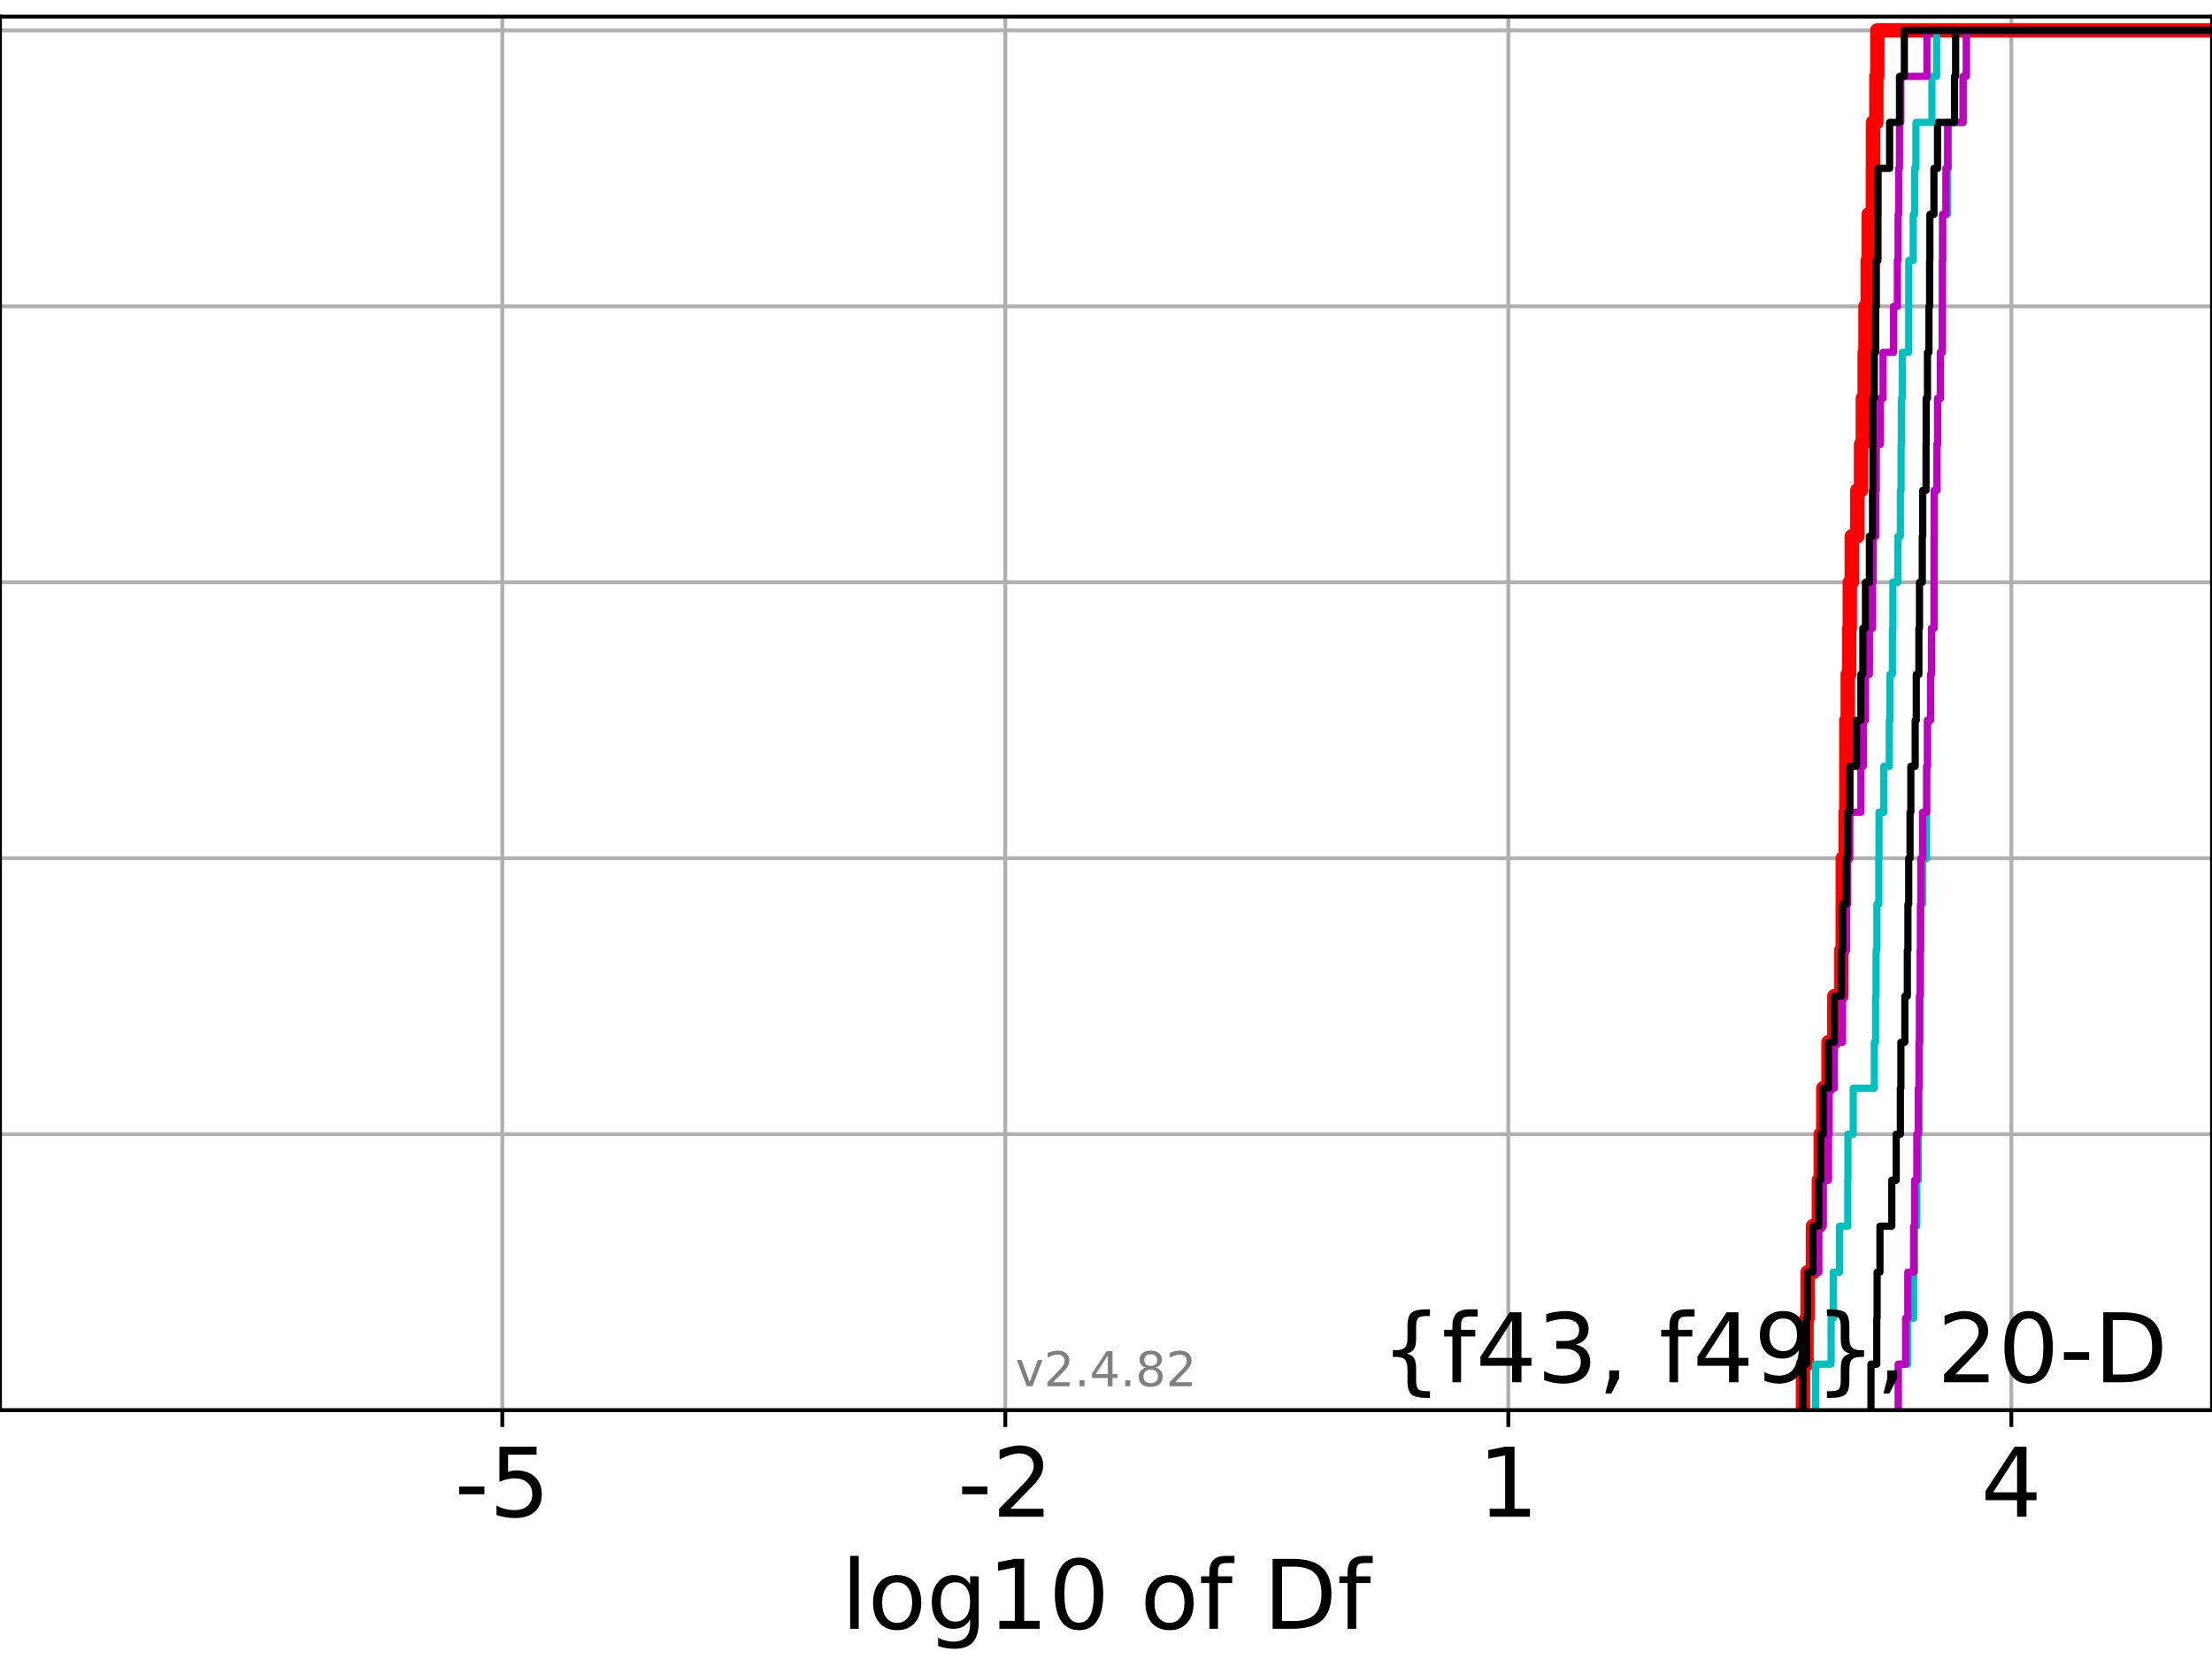 <?xml version="1.0" encoding="utf-8" standalone="no"?>
<!DOCTYPE svg PUBLIC "-//W3C//DTD SVG 1.1//EN"
  "http://www.w3.org/Graphics/SVG/1.1/DTD/svg11.dtd">
<!-- Created with matplotlib (https://matplotlib.org/) -->
<svg height="345.6pt" version="1.1" viewBox="0 0 460.8 345.6" width="460.8pt" xmlns="http://www.w3.org/2000/svg" xmlns:xlink="http://www.w3.org/1999/xlink">
 <defs>
  <style type="text/css">*{stroke-linecap:butt;stroke-linejoin:round;}</style>
 </defs>
 <g id="figure_1">
  <g id="patch_1">
   <path d="M 0 345.6 
L 460.8 345.6 
L 460.8 0 
L 0 0 
z
" style="fill:#ffffff;"/>
  </g>
  <g id="axes_1">
   <g id="patch_2">
    <path d="M 0 293.76 
L 460.8 293.76 
L 460.8 3.456 
L 0 3.456 
z
" style="fill:#ffffff;"/>
   </g>
   <g id="matplotlib.axis_1">
    <g id="xtick_1">
     <g id="line2d_1">
      <path clip-path="url(#p57c372c59f)" d="M 104.636 293.76 
L 104.636 3.456 
" style="fill:none;stroke:#b0b0b0;stroke-linecap:square;stroke-width:0.8;"/>
     </g>
     <g id="line2d_2">
      <defs>
       <path d="M 0 0 
L 0 3.5 
" id="mbb8f0f26c1" style="stroke:#000000;stroke-width:0.8;"/>
      </defs>
      <g>
       <use style="stroke:#000000;stroke-width:0.8;" x="104.636" xlink:href="#mbb8f0f26c1" y="293.76"/>
      </g>
     </g>
     <g id="text_1">
      <!-- -5 -->
      <g transform="translate(94.666 315.957)scale(0.2 -0.2)">
       <defs>
        <path d="M 4.891 31.391 
L 31.203 31.391 
L 31.203 23.391 
L 4.891 23.391 
z
" id="DejaVuSans-45"/>
        <path d="M 10.797 72.906 
L 49.516 72.906 
L 49.516 64.594 
L 19.828 64.594 
L 19.828 46.734 
Q 21.969 47.469 24.109 47.828 
Q 26.266 48.188 28.422 48.188 
Q 40.625 48.188 47.75 41.5 
Q 54.891 34.812 54.891 23.391 
Q 54.891 11.625 47.562 5.094 
Q 40.234 -1.422 26.906 -1.422 
Q 22.312 -1.422 17.547 -0.641 
Q 12.797 0.141 7.719 1.703 
L 7.719 11.625 
Q 12.109 9.234 16.797 8.062 
Q 21.484 6.891 26.703 6.891 
Q 35.156 6.891 40.078 11.328 
Q 45.016 15.766 45.016 23.391 
Q 45.016 31 40.078 35.438 
Q 35.156 39.891 26.703 39.891 
Q 22.75 39.891 18.812 39.016 
Q 14.891 38.141 10.797 36.281 
z
" id="DejaVuSans-53"/>
       </defs>
       <use xlink:href="#DejaVuSans-45"/>
       <use x="36.084" xlink:href="#DejaVuSans-53"/>
      </g>
     </g>
    </g>
    <g id="xtick_2">
     <g id="line2d_3">
      <path clip-path="url(#p57c372c59f)" d="M 209.424 293.76 
L 209.424 3.456 
" style="fill:none;stroke:#b0b0b0;stroke-linecap:square;stroke-width:0.8;"/>
     </g>
     <g id="line2d_4">
      <g>
       <use style="stroke:#000000;stroke-width:0.8;" x="209.424" xlink:href="#mbb8f0f26c1" y="293.76"/>
      </g>
     </g>
     <g id="text_2">
      <!-- -2 -->
      <g transform="translate(199.454 315.957)scale(0.2 -0.2)">
       <defs>
        <path d="M 19.188 8.297 
L 53.609 8.297 
L 53.609 0 
L 7.328 0 
L 7.328 8.297 
Q 12.938 14.109 22.625 23.891 
Q 32.328 33.688 34.812 36.531 
Q 39.547 41.844 41.422 45.531 
Q 43.312 49.219 43.312 52.781 
Q 43.312 58.594 39.234 62.25 
Q 35.156 65.922 28.609 65.922 
Q 23.969 65.922 18.812 64.312 
Q 13.672 62.703 7.812 59.422 
L 7.812 69.391 
Q 13.766 71.781 18.938 73 
Q 24.125 74.219 28.422 74.219 
Q 39.75 74.219 46.484 68.547 
Q 53.219 62.891 53.219 53.422 
Q 53.219 48.922 51.531 44.891 
Q 49.859 40.875 45.406 35.406 
Q 44.188 33.984 37.641 27.219 
Q 31.109 20.453 19.188 8.297 
z
" id="DejaVuSans-50"/>
       </defs>
       <use xlink:href="#DejaVuSans-45"/>
       <use x="36.084" xlink:href="#DejaVuSans-50"/>
      </g>
     </g>
    </g>
    <g id="xtick_3">
     <g id="line2d_5">
      <path clip-path="url(#p57c372c59f)" d="M 314.211 293.76 
L 314.211 3.456 
" style="fill:none;stroke:#b0b0b0;stroke-linecap:square;stroke-width:0.8;"/>
     </g>
     <g id="line2d_6">
      <g>
       <use style="stroke:#000000;stroke-width:0.8;" x="314.211" xlink:href="#mbb8f0f26c1" y="293.76"/>
      </g>
     </g>
     <g id="text_3">
      <!-- 1 -->
      <g transform="translate(307.849 315.957)scale(0.2 -0.2)">
       <defs>
        <path d="M 12.406 8.297 
L 28.516 8.297 
L 28.516 63.922 
L 10.984 60.406 
L 10.984 69.391 
L 28.422 72.906 
L 38.281 72.906 
L 38.281 8.297 
L 54.391 8.297 
L 54.391 0 
L 12.406 0 
z
" id="DejaVuSans-49"/>
       </defs>
       <use xlink:href="#DejaVuSans-49"/>
      </g>
     </g>
    </g>
    <g id="xtick_4">
     <g id="line2d_7">
      <path clip-path="url(#p57c372c59f)" d="M 418.999 293.76 
L 418.999 3.456 
" style="fill:none;stroke:#b0b0b0;stroke-linecap:square;stroke-width:0.8;"/>
     </g>
     <g id="line2d_8">
      <g>
       <use style="stroke:#000000;stroke-width:0.8;" x="418.999" xlink:href="#mbb8f0f26c1" y="293.76"/>
      </g>
     </g>
     <g id="text_4">
      <!-- 4 -->
      <g transform="translate(412.636 315.957)scale(0.2 -0.2)">
       <defs>
        <path d="M 37.797 64.312 
L 12.891 25.391 
L 37.797 25.391 
z
M 35.203 72.906 
L 47.609 72.906 
L 47.609 25.391 
L 58.016 25.391 
L 58.016 17.188 
L 47.609 17.188 
L 47.609 0 
L 37.797 0 
L 37.797 17.188 
L 4.891 17.188 
L 4.891 26.703 
z
" id="DejaVuSans-52"/>
       </defs>
       <use xlink:href="#DejaVuSans-52"/>
      </g>
     </g>
    </g>
    <g id="text_5">
     <!-- log10 of Df -->
     <g transform="translate(175.214 339.313)scale(0.2 -0.2)">
      <defs>
       <path d="M 9.422 75.984 
L 18.406 75.984 
L 18.406 0 
L 9.422 0 
z
" id="DejaVuSans-108"/>
       <path d="M 30.609 48.391 
Q 23.391 48.391 19.188 42.75 
Q 14.984 37.109 14.984 27.297 
Q 14.984 17.484 19.156 11.844 
Q 23.344 6.203 30.609 6.203 
Q 37.797 6.203 41.984 11.859 
Q 46.188 17.531 46.188 27.297 
Q 46.188 37.016 41.984 42.703 
Q 37.797 48.391 30.609 48.391 
z
M 30.609 56 
Q 42.328 56 49.016 48.375 
Q 55.719 40.766 55.719 27.297 
Q 55.719 13.875 49.016 6.219 
Q 42.328 -1.422 30.609 -1.422 
Q 18.844 -1.422 12.172 6.219 
Q 5.516 13.875 5.516 27.297 
Q 5.516 40.766 12.172 48.375 
Q 18.844 56 30.609 56 
z
" id="DejaVuSans-111"/>
       <path d="M 45.406 27.984 
Q 45.406 37.75 41.375 43.109 
Q 37.359 48.484 30.078 48.484 
Q 22.859 48.484 18.828 43.109 
Q 14.797 37.75 14.797 27.984 
Q 14.797 18.266 18.828 12.891 
Q 22.859 7.516 30.078 7.516 
Q 37.359 7.516 41.375 12.891 
Q 45.406 18.266 45.406 27.984 
z
M 54.391 6.781 
Q 54.391 -7.172 48.188 -13.984 
Q 42 -20.797 29.203 -20.797 
Q 24.469 -20.797 20.266 -20.094 
Q 16.062 -19.391 12.109 -17.922 
L 12.109 -9.188 
Q 16.062 -11.328 19.922 -12.344 
Q 23.781 -13.375 27.781 -13.375 
Q 36.625 -13.375 41.016 -8.766 
Q 45.406 -4.156 45.406 5.172 
L 45.406 9.625 
Q 42.625 4.781 38.281 2.391 
Q 33.938 0 27.875 0 
Q 17.828 0 11.672 7.656 
Q 5.516 15.328 5.516 27.984 
Q 5.516 40.672 11.672 48.328 
Q 17.828 56 27.875 56 
Q 33.938 56 38.281 53.609 
Q 42.625 51.219 45.406 46.391 
L 45.406 54.688 
L 54.391 54.688 
z
" id="DejaVuSans-103"/>
       <path d="M 31.781 66.406 
Q 24.172 66.406 20.328 58.906 
Q 16.5 51.422 16.5 36.375 
Q 16.5 21.391 20.328 13.891 
Q 24.172 6.391 31.781 6.391 
Q 39.453 6.391 43.281 13.891 
Q 47.125 21.391 47.125 36.375 
Q 47.125 51.422 43.281 58.906 
Q 39.453 66.406 31.781 66.406 
z
M 31.781 74.219 
Q 44.047 74.219 50.516 64.516 
Q 56.984 54.828 56.984 36.375 
Q 56.984 17.969 50.516 8.266 
Q 44.047 -1.422 31.781 -1.422 
Q 19.531 -1.422 13.062 8.266 
Q 6.594 17.969 6.594 36.375 
Q 6.594 54.828 13.062 64.516 
Q 19.531 74.219 31.781 74.219 
z
" id="DejaVuSans-48"/>
       <path id="DejaVuSans-32"/>
       <path d="M 37.109 75.984 
L 37.109 68.5 
L 28.516 68.5 
Q 23.688 68.5 21.797 66.547 
Q 19.922 64.594 19.922 59.516 
L 19.922 54.688 
L 34.719 54.688 
L 34.719 47.703 
L 19.922 47.703 
L 19.922 0 
L 10.891 0 
L 10.891 47.703 
L 2.297 47.703 
L 2.297 54.688 
L 10.891 54.688 
L 10.891 58.5 
Q 10.891 67.625 15.141 71.797 
Q 19.391 75.984 28.609 75.984 
z
" id="DejaVuSans-102"/>
       <path d="M 19.672 64.797 
L 19.672 8.109 
L 31.594 8.109 
Q 46.688 8.109 53.688 14.938 
Q 60.688 21.781 60.688 36.531 
Q 60.688 51.172 53.688 57.984 
Q 46.688 64.797 31.594 64.797 
z
M 9.812 72.906 
L 30.078 72.906 
Q 51.266 72.906 61.172 64.094 
Q 71.094 55.281 71.094 36.531 
Q 71.094 17.672 61.125 8.828 
Q 51.172 0 30.078 0 
L 9.812 0 
z
" id="DejaVuSans-68"/>
      </defs>
      <use xlink:href="#DejaVuSans-108"/>
      <use x="27.783" xlink:href="#DejaVuSans-111"/>
      <use x="88.965" xlink:href="#DejaVuSans-103"/>
      <use x="152.441" xlink:href="#DejaVuSans-49"/>
      <use x="216.064" xlink:href="#DejaVuSans-48"/>
      <use x="279.688" xlink:href="#DejaVuSans-32"/>
      <use x="311.475" xlink:href="#DejaVuSans-111"/>
      <use x="372.656" xlink:href="#DejaVuSans-102"/>
      <use x="407.861" xlink:href="#DejaVuSans-32"/>
      <use x="439.648" xlink:href="#DejaVuSans-68"/>
      <use x="516.65" xlink:href="#DejaVuSans-102"/>
     </g>
    </g>
   </g>
   <g id="matplotlib.axis_2">
    <g id="ytick_1">
     <g id="line2d_9">
      <path clip-path="url(#p57c372c59f)" d="M 0 293.76 
L 460.8 293.76 
" style="fill:none;stroke:#b0b0b0;stroke-linecap:square;stroke-width:0.8;"/>
     </g>
     <g id="line2d_10">
      <defs>
       <path d="M 0 0 
L -3.5 0 
" id="mdf0d6ab68c" style="stroke:#000000;stroke-width:0.8;"/>
      </defs>
      <g>
       <use style="stroke:#000000;stroke-width:0.8;" x="0" xlink:href="#mdf0d6ab68c" y="293.76"/>
      </g>
     </g>
    </g>
    <g id="ytick_2">
     <g id="line2d_11">
      <path clip-path="url(#p57c372c59f)" d="M 0 236.274 
L 460.8 236.274 
" style="fill:none;stroke:#b0b0b0;stroke-linecap:square;stroke-width:0.8;"/>
     </g>
     <g id="line2d_12">
      <g>
       <use style="stroke:#000000;stroke-width:0.8;" x="0" xlink:href="#mdf0d6ab68c" y="236.274"/>
      </g>
     </g>
    </g>
    <g id="ytick_3">
     <g id="line2d_13">
      <path clip-path="url(#p57c372c59f)" d="M 0 178.788 
L 460.8 178.788 
" style="fill:none;stroke:#b0b0b0;stroke-linecap:square;stroke-width:0.8;"/>
     </g>
     <g id="line2d_14">
      <g>
       <use style="stroke:#000000;stroke-width:0.8;" x="0" xlink:href="#mdf0d6ab68c" y="178.788"/>
      </g>
     </g>
    </g>
    <g id="ytick_4">
     <g id="line2d_15">
      <path clip-path="url(#p57c372c59f)" d="M 0 121.302 
L 460.8 121.302 
" style="fill:none;stroke:#b0b0b0;stroke-linecap:square;stroke-width:0.8;"/>
     </g>
     <g id="line2d_16">
      <g>
       <use style="stroke:#000000;stroke-width:0.8;" x="0" xlink:href="#mdf0d6ab68c" y="121.302"/>
      </g>
     </g>
    </g>
    <g id="ytick_5">
     <g id="line2d_17">
      <path clip-path="url(#p57c372c59f)" d="M 0 63.816 
L 460.8 63.816 
" style="fill:none;stroke:#b0b0b0;stroke-linecap:square;stroke-width:0.8;"/>
     </g>
     <g id="line2d_18">
      <g>
       <use style="stroke:#000000;stroke-width:0.8;" x="0" xlink:href="#mdf0d6ab68c" y="63.816"/>
      </g>
     </g>
    </g>
    <g id="ytick_6">
     <g id="line2d_19">
      <path clip-path="url(#p57c372c59f)" d="M 0 6.33 
L 460.8 6.33 
" style="fill:none;stroke:#b0b0b0;stroke-linecap:square;stroke-width:0.8;"/>
     </g>
     <g id="line2d_20">
      <g>
       <use style="stroke:#000000;stroke-width:0.8;" x="0" xlink:href="#mdf0d6ab68c" y="6.33"/>
      </g>
     </g>
    </g>
   </g>
   <g id="line2d_21">
    <path clip-path="url(#p57c372c59f)" d="M 375.594 293.76 
L 375.594 284.179 
L 376.332 284.179 
L 376.332 274.598 
L 376.559 274.598 
L 376.559 265.017 
L 377.69 265.017 
L 377.69 255.436 
L 378.905 255.436 
L 378.905 245.855 
L 379.287 245.855 
L 379.287 236.274 
L 379.827 236.274 
L 379.827 226.693 
L 380.912 226.693 
L 380.912 217.112 
L 382.119 217.112 
L 382.119 207.531 
L 383.571 207.531 
L 383.571 197.95 
L 383.878 197.95 
L 383.878 188.369 
L 383.89 188.369 
L 383.89 178.788 
L 384.479 178.788 
L 384.479 169.207 
L 384.624 169.207 
L 384.624 159.626 
L 384.631 159.626 
L 384.631 150.045 
L 384.917 150.045 
L 384.917 140.464 
L 385.216 140.464 
L 385.216 130.883 
L 385.344 130.883 
L 385.344 121.302 
L 385.763 121.302 
L 385.763 111.721 
L 386.914 111.721 
L 386.914 102.14 
L 387.695 102.14 
L 387.695 92.559 
L 388.067 92.559 
L 388.067 82.978 
L 388.444 82.978 
L 388.444 73.397 
L 388.616 73.397 
L 388.616 63.816 
L 389.085 63.816 
L 389.085 54.235 
L 389.282 54.235 
L 389.282 44.654 
L 390.156 44.654 
L 390.156 35.073 
L 390.188 35.073 
L 390.188 25.492 
L 390.878 25.492 
L 390.878 15.911 
L 391.079 15.911 
L 391.079 6.33 
L 391.079 6.33 
L 391.079 6.33 
L 460.8 6.33 
" style="fill:none;stroke:#ff0000;stroke-linecap:square;stroke-width:3;"/>
   </g>
   <g id="line2d_22">
    <path clip-path="url(#p57c372c59f)" d="M 395.442 293.76 
L 395.442 284.179 
L 397.429 284.179 
L 397.429 274.598 
L 398.64 274.598 
L 398.64 265.017 
L 398.847 265.017 
L 398.847 255.436 
L 399.311 255.436 
L 399.311 245.855 
L 399.617 245.855 
L 399.617 236.274 
L 399.767 236.274 
L 399.767 226.693 
L 399.841 226.693 
L 399.841 217.112 
L 400.006 217.112 
L 400.006 207.531 
L 400.054 207.531 
L 400.054 197.95 
L 400.164 197.95 
L 400.164 188.369 
L 400.512 188.369 
L 400.512 178.788 
L 401.345 178.788 
L 401.345 169.207 
L 401.364 169.207 
L 401.364 159.626 
L 401.527 159.626 
L 401.527 150.045 
L 402.173 150.045 
L 402.173 140.464 
L 402.372 140.464 
L 402.372 130.883 
L 402.902 130.883 
L 402.902 121.302 
L 402.904 121.302 
L 402.904 111.721 
L 402.931 111.721 
L 402.931 102.14 
L 403.503 102.14 
L 403.503 92.559 
L 403.643 92.559 
L 403.643 82.978 
L 404.214 82.978 
L 404.214 73.397 
L 404.619 73.397 
L 404.619 63.816 
L 404.636 63.816 
L 404.636 54.235 
L 404.689 54.235 
L 404.689 44.654 
L 405.722 44.654 
L 405.722 35.073 
L 405.896 35.073 
L 405.896 25.492 
L 408.954 25.492 
L 408.954 15.911 
L 409.626 15.911 
L 409.626 6.33 
L 409.626 6.33 
L 409.626 6.33 
L 460.8 6.33 
" style="fill:none;stroke:#00bfbf;stroke-linecap:square;stroke-width:1.5;"/>
   </g>
   <g id="line2d_23">
    <path clip-path="url(#p57c372c59f)" d="M 395.442 293.76 
L 395.442 284.179 
L 396.964 284.179 
L 396.964 274.598 
L 397.429 274.598 
L 397.429 265.017 
L 398.64 265.017 
L 398.64 255.436 
L 398.847 255.436 
L 398.847 245.855 
L 399.311 245.855 
L 399.311 236.274 
L 399.617 236.274 
L 399.617 226.693 
L 399.767 226.693 
L 399.767 217.112 
L 399.841 217.112 
L 399.841 207.531 
L 400.006 207.531 
L 400.006 197.95 
L 400.054 197.95 
L 400.054 188.369 
L 400.164 188.369 
L 400.164 178.788 
L 400.512 178.788 
L 400.512 169.207 
L 401.364 169.207 
L 401.364 159.626 
L 401.527 159.626 
L 401.527 150.045 
L 402.173 150.045 
L 402.173 140.464 
L 402.372 140.464 
L 402.372 130.883 
L 402.902 130.883 
L 402.902 121.302 
L 402.904 121.302 
L 402.904 111.721 
L 402.931 111.721 
L 402.931 102.14 
L 403.503 102.14 
L 403.503 92.559 
L 403.643 92.559 
L 403.643 82.978 
L 404.214 82.978 
L 404.214 73.397 
L 404.619 73.397 
L 404.619 63.816 
L 404.636 63.816 
L 404.636 54.235 
L 404.689 54.235 
L 404.689 44.654 
L 405.36 44.654 
L 405.36 35.073 
L 405.722 35.073 
L 405.722 25.492 
L 408.954 25.492 
L 408.954 15.911 
L 409.626 15.911 
L 409.626 6.33 
L 409.626 6.33 
L 409.626 6.33 
L 460.8 6.33 
" style="fill:none;stroke:#bf00bf;stroke-linecap:square;stroke-width:1.5;"/>
   </g>
   <g id="line2d_24">
    <path clip-path="url(#p57c372c59f)" d="M 389.758 293.76 
L 389.758 284.179 
L 390.965 284.179 
L 390.965 274.598 
L 391.039 274.598 
L 391.039 265.017 
L 391.628 265.017 
L 391.628 255.436 
L 394.097 255.436 
L 394.097 245.855 
L 395.016 245.855 
L 395.016 236.274 
L 395.884 236.274 
L 395.884 226.693 
L 395.992 226.693 
L 395.992 217.112 
L 396.811 217.112 
L 396.811 207.531 
L 397.335 207.531 
L 397.335 197.95 
L 397.455 197.95 
L 397.455 188.369 
L 397.621 188.369 
L 397.621 178.788 
L 397.895 178.788 
L 397.895 169.207 
L 398.059 169.207 
L 398.059 159.626 
L 398.968 159.626 
L 398.968 150.045 
L 399.198 150.045 
L 399.198 140.464 
L 399.738 140.464 
L 399.738 130.883 
L 399.868 130.883 
L 399.868 121.302 
L 400.445 121.302 
L 400.445 111.721 
L 400.543 111.721 
L 400.543 102.14 
L 401.23 102.14 
L 401.23 92.559 
L 401.254 92.559 
L 401.254 82.978 
L 401.529 82.978 
L 401.529 73.397 
L 401.836 73.397 
L 401.836 63.816 
L 401.974 63.816 
L 401.974 54.235 
L 402.026 54.235 
L 402.026 44.654 
L 402.871 44.654 
L 402.871 35.073 
L 403.624 35.073 
L 403.624 25.492 
L 407.164 25.492 
L 407.164 15.911 
L 407.395 15.911 
L 407.395 6.33 
L 407.395 6.33 
L 407.395 6.33 
L 460.8 6.33 
" style="fill:none;stroke:#000000;stroke-linecap:square;stroke-width:1.5;"/>
   </g>
   <g id="line2d_25">
    <path clip-path="url(#p57c372c59f)" d="M 378.222 293.76 
L 378.222 284.179 
L 381.446 284.179 
L 381.446 274.598 
L 381.892 274.598 
L 381.892 265.017 
L 383.2 265.017 
L 383.2 255.436 
L 384.922 255.436 
L 384.922 245.855 
L 384.957 245.855 
L 384.957 236.274 
L 386.055 236.274 
L 386.055 226.693 
L 390.455 226.693 
L 390.455 217.112 
L 390.723 217.112 
L 390.723 207.531 
L 390.827 207.531 
L 390.827 197.95 
L 390.995 197.95 
L 390.995 188.369 
L 391.388 188.369 
L 391.388 178.788 
L 391.429 178.788 
L 391.429 169.207 
L 392.423 169.207 
L 392.423 159.626 
L 393.573 159.626 
L 393.573 150.045 
L 393.706 150.045 
L 393.706 140.464 
L 394.227 140.464 
L 394.227 130.883 
L 394.322 130.883 
L 394.322 121.302 
L 395.36 121.302 
L 395.36 111.721 
L 395.883 111.721 
L 395.883 102.14 
L 396.03 102.14 
L 396.03 92.559 
L 396.112 92.559 
L 396.112 82.978 
L 396.271 82.978 
L 396.271 73.397 
L 397.617 73.397 
L 397.617 63.816 
L 397.63 63.816 
L 397.63 54.235 
L 398.559 54.235 
L 398.559 44.654 
L 398.846 44.654 
L 398.846 35.073 
L 399.123 35.073 
L 399.123 25.492 
L 402.458 25.492 
L 402.458 15.911 
L 403.432 15.911 
L 403.432 6.33 
L 403.432 6.33 
L 403.432 6.33 
L 460.8 6.33 
" style="fill:none;stroke:#00bfbf;stroke-linecap:square;stroke-width:1.5;"/>
   </g>
   <g id="line2d_26">
    <path clip-path="url(#p57c372c59f)" d="M 375.594 293.76 
L 375.594 284.179 
L 376.332 284.179 
L 376.332 274.598 
L 376.559 274.598 
L 376.559 265.017 
L 378.905 265.017 
L 378.905 255.436 
L 379.827 255.436 
L 379.827 245.855 
L 380.912 245.855 
L 380.912 236.274 
L 381.043 236.274 
L 381.043 226.693 
L 382.119 226.693 
L 382.119 217.112 
L 383.833 217.112 
L 383.833 207.531 
L 383.89 207.531 
L 383.89 197.95 
L 384.624 197.95 
L 384.624 188.369 
L 384.917 188.369 
L 384.917 178.788 
L 385.344 178.788 
L 385.344 169.207 
L 387.663 169.207 
L 387.663 159.626 
L 388.158 159.626 
L 388.158 150.045 
L 388.616 150.045 
L 388.616 140.464 
L 389.43 140.464 
L 389.43 130.883 
L 390.083 130.883 
L 390.083 121.302 
L 390.188 121.302 
L 390.188 111.721 
L 390.789 111.721 
L 390.789 102.14 
L 390.878 102.14 
L 390.878 92.559 
L 391.715 92.559 
L 391.715 82.978 
L 392.27 82.978 
L 392.27 73.397 
L 394.454 73.397 
L 394.454 63.816 
L 395.26 63.816 
L 395.26 54.235 
L 395.408 54.235 
L 395.408 44.654 
L 395.527 44.654 
L 395.527 35.073 
L 395.704 35.073 
L 395.704 25.492 
L 395.977 25.492 
L 395.977 15.911 
L 401.411 15.911 
L 401.411 6.33 
L 401.411 6.33 
L 401.411 6.33 
L 460.8 6.33 
" style="fill:none;stroke:#bf00bf;stroke-linecap:square;stroke-width:1.5;"/>
   </g>
   <g id="line2d_27">
    <path clip-path="url(#p57c372c59f)" d="M 375.594 293.76 
L 375.594 284.179 
L 376.332 284.179 
L 376.332 274.598 
L 376.559 274.598 
L 376.559 265.017 
L 377.69 265.017 
L 377.69 255.436 
L 378.905 255.436 
L 378.905 245.855 
L 379.287 245.855 
L 379.287 236.274 
L 379.827 236.274 
L 379.827 226.693 
L 380.912 226.693 
L 380.912 217.112 
L 382.119 217.112 
L 382.119 207.531 
L 383.622 207.531 
L 383.622 197.95 
L 383.89 197.95 
L 383.89 188.369 
L 384.624 188.369 
L 384.624 178.788 
L 384.917 178.788 
L 384.917 169.207 
L 385.344 169.207 
L 385.344 159.626 
L 386.754 159.626 
L 386.754 150.045 
L 387.663 150.045 
L 387.663 140.464 
L 388.067 140.464 
L 388.067 130.883 
L 388.616 130.883 
L 388.616 121.302 
L 389.43 121.302 
L 389.43 111.721 
L 390.083 111.721 
L 390.083 102.14 
L 390.156 102.14 
L 390.156 92.559 
L 390.188 92.559 
L 390.188 82.978 
L 390.452 82.978 
L 390.452 73.397 
L 390.736 73.397 
L 390.736 63.816 
L 390.878 63.816 
L 390.878 54.235 
L 391.217 54.235 
L 391.217 44.654 
L 391.237 44.654 
L 391.237 35.073 
L 393.642 35.073 
L 393.642 25.492 
L 395.704 25.492 
L 395.704 15.911 
L 396.71 15.911 
L 396.71 6.33 
L 396.71 6.33 
L 396.71 6.33 
L 460.8 6.33 
" style="fill:none;stroke:#000000;stroke-linecap:square;stroke-width:1.5;"/>
   </g>
   <g id="patch_3">
    <path d="M 0 293.76 
L 0 3.456 
" style="fill:none;stroke:#000000;stroke-linecap:square;stroke-linejoin:miter;stroke-width:0.8;"/>
   </g>
   <g id="patch_4">
    <path d="M 460.8 293.76 
L 460.8 3.456 
" style="fill:none;stroke:#000000;stroke-linecap:square;stroke-linejoin:miter;stroke-width:0.8;"/>
   </g>
   <g id="patch_5">
    <path d="M 0 293.76 
L 460.8 293.76 
" style="fill:none;stroke:#000000;stroke-linecap:square;stroke-linejoin:miter;stroke-width:0.8;"/>
   </g>
   <g id="patch_6">
    <path d="M 0 3.456 
L 460.8 3.456 
" style="fill:none;stroke:#000000;stroke-linecap:square;stroke-linejoin:miter;stroke-width:0.8;"/>
   </g>
   <g id="text_6">
    <!-- {f43, f49}, 20-D -->
    <g transform="translate(287.662 287.954)scale(0.2 -0.2)">
     <defs>
      <path d="M 51.125 -9.281 
L 51.125 -16.312 
L 48.094 -16.312 
Q 35.938 -16.312 31.812 -12.688 
Q 27.688 -9.078 27.688 1.703 
L 27.688 13.375 
Q 27.688 20.75 25.047 23.578 
Q 22.406 26.422 15.484 26.422 
L 12.5 26.422 
L 12.5 33.406 
L 15.484 33.406 
Q 22.469 33.406 25.078 36.203 
Q 27.688 39.016 27.688 46.297 
L 27.688 58.016 
Q 27.688 68.797 31.812 72.391 
Q 35.938 75.984 48.094 75.984 
L 51.125 75.984 
L 51.125 69 
L 47.797 69 
Q 40.922 69 38.812 66.844 
Q 36.719 64.703 36.719 57.812 
L 36.719 45.703 
Q 36.719 38.031 34.5 34.562 
Q 32.281 31.109 26.906 29.891 
Q 32.328 28.562 34.516 25.094 
Q 36.719 21.625 36.719 14.016 
L 36.719 1.906 
Q 36.719 -4.984 38.812 -7.125 
Q 40.922 -9.281 47.797 -9.281 
z
" id="DejaVuSans-123"/>
      <path d="M 40.578 39.312 
Q 47.656 37.797 51.625 33 
Q 55.609 28.219 55.609 21.188 
Q 55.609 10.406 48.188 4.484 
Q 40.766 -1.422 27.094 -1.422 
Q 22.516 -1.422 17.656 -0.516 
Q 12.797 0.391 7.625 2.203 
L 7.625 11.719 
Q 11.719 9.328 16.594 8.109 
Q 21.484 6.891 26.812 6.891 
Q 36.078 6.891 40.938 10.547 
Q 45.797 14.203 45.797 21.188 
Q 45.797 27.641 41.281 31.266 
Q 36.766 34.906 28.719 34.906 
L 20.219 34.906 
L 20.219 43.016 
L 29.109 43.016 
Q 36.375 43.016 40.234 45.922 
Q 44.094 48.828 44.094 54.297 
Q 44.094 59.906 40.109 62.906 
Q 36.141 65.922 28.719 65.922 
Q 24.656 65.922 20.016 65.031 
Q 15.375 64.156 9.812 62.312 
L 9.812 71.094 
Q 15.438 72.656 20.344 73.438 
Q 25.25 74.219 29.594 74.219 
Q 40.828 74.219 47.359 69.109 
Q 53.906 64.016 53.906 55.328 
Q 53.906 49.266 50.438 45.094 
Q 46.969 40.922 40.578 39.312 
z
" id="DejaVuSans-51"/>
      <path d="M 11.719 12.406 
L 22.016 12.406 
L 22.016 4 
L 14.016 -11.625 
L 7.719 -11.625 
L 11.719 4 
z
" id="DejaVuSans-44"/>
      <path d="M 10.984 1.516 
L 10.984 10.5 
Q 14.703 8.734 18.5 7.812 
Q 22.312 6.891 25.984 6.891 
Q 35.75 6.891 40.891 13.453 
Q 46.047 20.016 46.781 33.406 
Q 43.953 29.203 39.594 26.953 
Q 35.25 24.703 29.984 24.703 
Q 19.047 24.703 12.672 31.312 
Q 6.297 37.938 6.297 49.422 
Q 6.297 60.641 12.938 67.422 
Q 19.578 74.219 30.609 74.219 
Q 43.266 74.219 49.922 64.516 
Q 56.594 54.828 56.594 36.375 
Q 56.594 19.141 48.406 8.859 
Q 40.234 -1.422 26.422 -1.422 
Q 22.703 -1.422 18.891 -0.688 
Q 15.094 0.047 10.984 1.516 
z
M 30.609 32.422 
Q 37.25 32.422 41.125 36.953 
Q 45.016 41.5 45.016 49.422 
Q 45.016 57.281 41.125 61.844 
Q 37.25 66.406 30.609 66.406 
Q 23.969 66.406 20.094 61.844 
Q 16.219 57.281 16.219 49.422 
Q 16.219 41.5 20.094 36.953 
Q 23.969 32.422 30.609 32.422 
z
" id="DejaVuSans-57"/>
      <path d="M 12.5 -9.281 
L 15.922 -9.281 
Q 22.75 -9.281 24.828 -7.172 
Q 26.906 -5.078 26.906 1.906 
L 26.906 14.016 
Q 26.906 21.625 29.094 25.094 
Q 31.297 28.562 36.719 29.891 
Q 31.297 31.109 29.094 34.562 
Q 26.906 38.031 26.906 45.703 
L 26.906 57.812 
Q 26.906 64.75 24.828 66.875 
Q 22.75 69 15.922 69 
L 12.5 69 
L 12.5 75.984 
L 15.578 75.984 
Q 27.734 75.984 31.812 72.391 
Q 35.891 68.797 35.891 58.016 
L 35.891 46.297 
Q 35.891 39.016 38.516 36.203 
Q 41.156 33.406 48.094 33.406 
L 51.125 33.406 
L 51.125 26.422 
L 48.094 26.422 
Q 41.156 26.422 38.516 23.578 
Q 35.891 20.75 35.891 13.375 
L 35.891 1.703 
Q 35.891 -9.078 31.812 -12.688 
Q 27.734 -16.312 15.578 -16.312 
L 12.5 -16.312 
z
" id="DejaVuSans-125"/>
     </defs>
     <use xlink:href="#DejaVuSans-123"/>
     <use x="63.623" xlink:href="#DejaVuSans-102"/>
     <use x="98.828" xlink:href="#DejaVuSans-52"/>
     <use x="162.451" xlink:href="#DejaVuSans-51"/>
     <use x="226.074" xlink:href="#DejaVuSans-44"/>
     <use x="257.861" xlink:href="#DejaVuSans-32"/>
     <use x="289.648" xlink:href="#DejaVuSans-102"/>
     <use x="324.854" xlink:href="#DejaVuSans-52"/>
     <use x="388.477" xlink:href="#DejaVuSans-57"/>
     <use x="452.1" xlink:href="#DejaVuSans-125"/>
     <use x="515.723" xlink:href="#DejaVuSans-44"/>
     <use x="547.51" xlink:href="#DejaVuSans-32"/>
     <use x="579.297" xlink:href="#DejaVuSans-50"/>
     <use x="642.92" xlink:href="#DejaVuSans-48"/>
     <use x="706.543" xlink:href="#DejaVuSans-45"/>
     <use x="742.627" xlink:href="#DejaVuSans-68"/>
    </g>
   </g>
   <g id="text_7">
    <!-- v2.4.82 -->
    <g style="fill:#808080;" transform="translate(211.537 288.777)scale(0.1 -0.1)">
     <defs>
      <path d="M 2.984 54.688 
L 12.5 54.688 
L 29.594 8.797 
L 46.688 54.688 
L 56.203 54.688 
L 35.688 0 
L 23.484 0 
z
" id="DejaVuSans-118"/>
      <path d="M 10.688 12.406 
L 21 12.406 
L 21 0 
L 10.688 0 
z
" id="DejaVuSans-46"/>
      <path d="M 31.781 34.625 
Q 24.75 34.625 20.719 30.859 
Q 16.703 27.094 16.703 20.516 
Q 16.703 13.922 20.719 10.156 
Q 24.75 6.391 31.781 6.391 
Q 38.812 6.391 42.859 10.172 
Q 46.922 13.969 46.922 20.516 
Q 46.922 27.094 42.891 30.859 
Q 38.875 34.625 31.781 34.625 
z
M 21.922 38.812 
Q 15.578 40.375 12.031 44.719 
Q 8.5 49.078 8.5 55.328 
Q 8.5 64.062 14.719 69.141 
Q 20.953 74.219 31.781 74.219 
Q 42.672 74.219 48.875 69.141 
Q 55.078 64.062 55.078 55.328 
Q 55.078 49.078 51.531 44.719 
Q 48 40.375 41.703 38.812 
Q 48.828 37.156 52.797 32.312 
Q 56.781 27.484 56.781 20.516 
Q 56.781 9.906 50.312 4.234 
Q 43.844 -1.422 31.781 -1.422 
Q 19.734 -1.422 13.25 4.234 
Q 6.781 9.906 6.781 20.516 
Q 6.781 27.484 10.781 32.312 
Q 14.797 37.156 21.922 38.812 
z
M 18.312 54.391 
Q 18.312 48.734 21.844 45.562 
Q 25.391 42.391 31.781 42.391 
Q 38.141 42.391 41.719 45.562 
Q 45.312 48.734 45.312 54.391 
Q 45.312 60.062 41.719 63.234 
Q 38.141 66.406 31.781 66.406 
Q 25.391 66.406 21.844 63.234 
Q 18.312 60.062 18.312 54.391 
z
" id="DejaVuSans-56"/>
     </defs>
     <use xlink:href="#DejaVuSans-118"/>
     <use x="59.18" xlink:href="#DejaVuSans-50"/>
     <use x="122.803" xlink:href="#DejaVuSans-46"/>
     <use x="154.59" xlink:href="#DejaVuSans-52"/>
     <use x="218.213" xlink:href="#DejaVuSans-46"/>
     <use x="250" xlink:href="#DejaVuSans-56"/>
     <use x="313.623" xlink:href="#DejaVuSans-50"/>
    </g>
   </g>
  </g>
 </g>
 <defs>
  <clipPath id="p57c372c59f">
   <rect height="290.304" width="460.8" x="0" y="3.456"/>
  </clipPath>
 </defs>
</svg>
